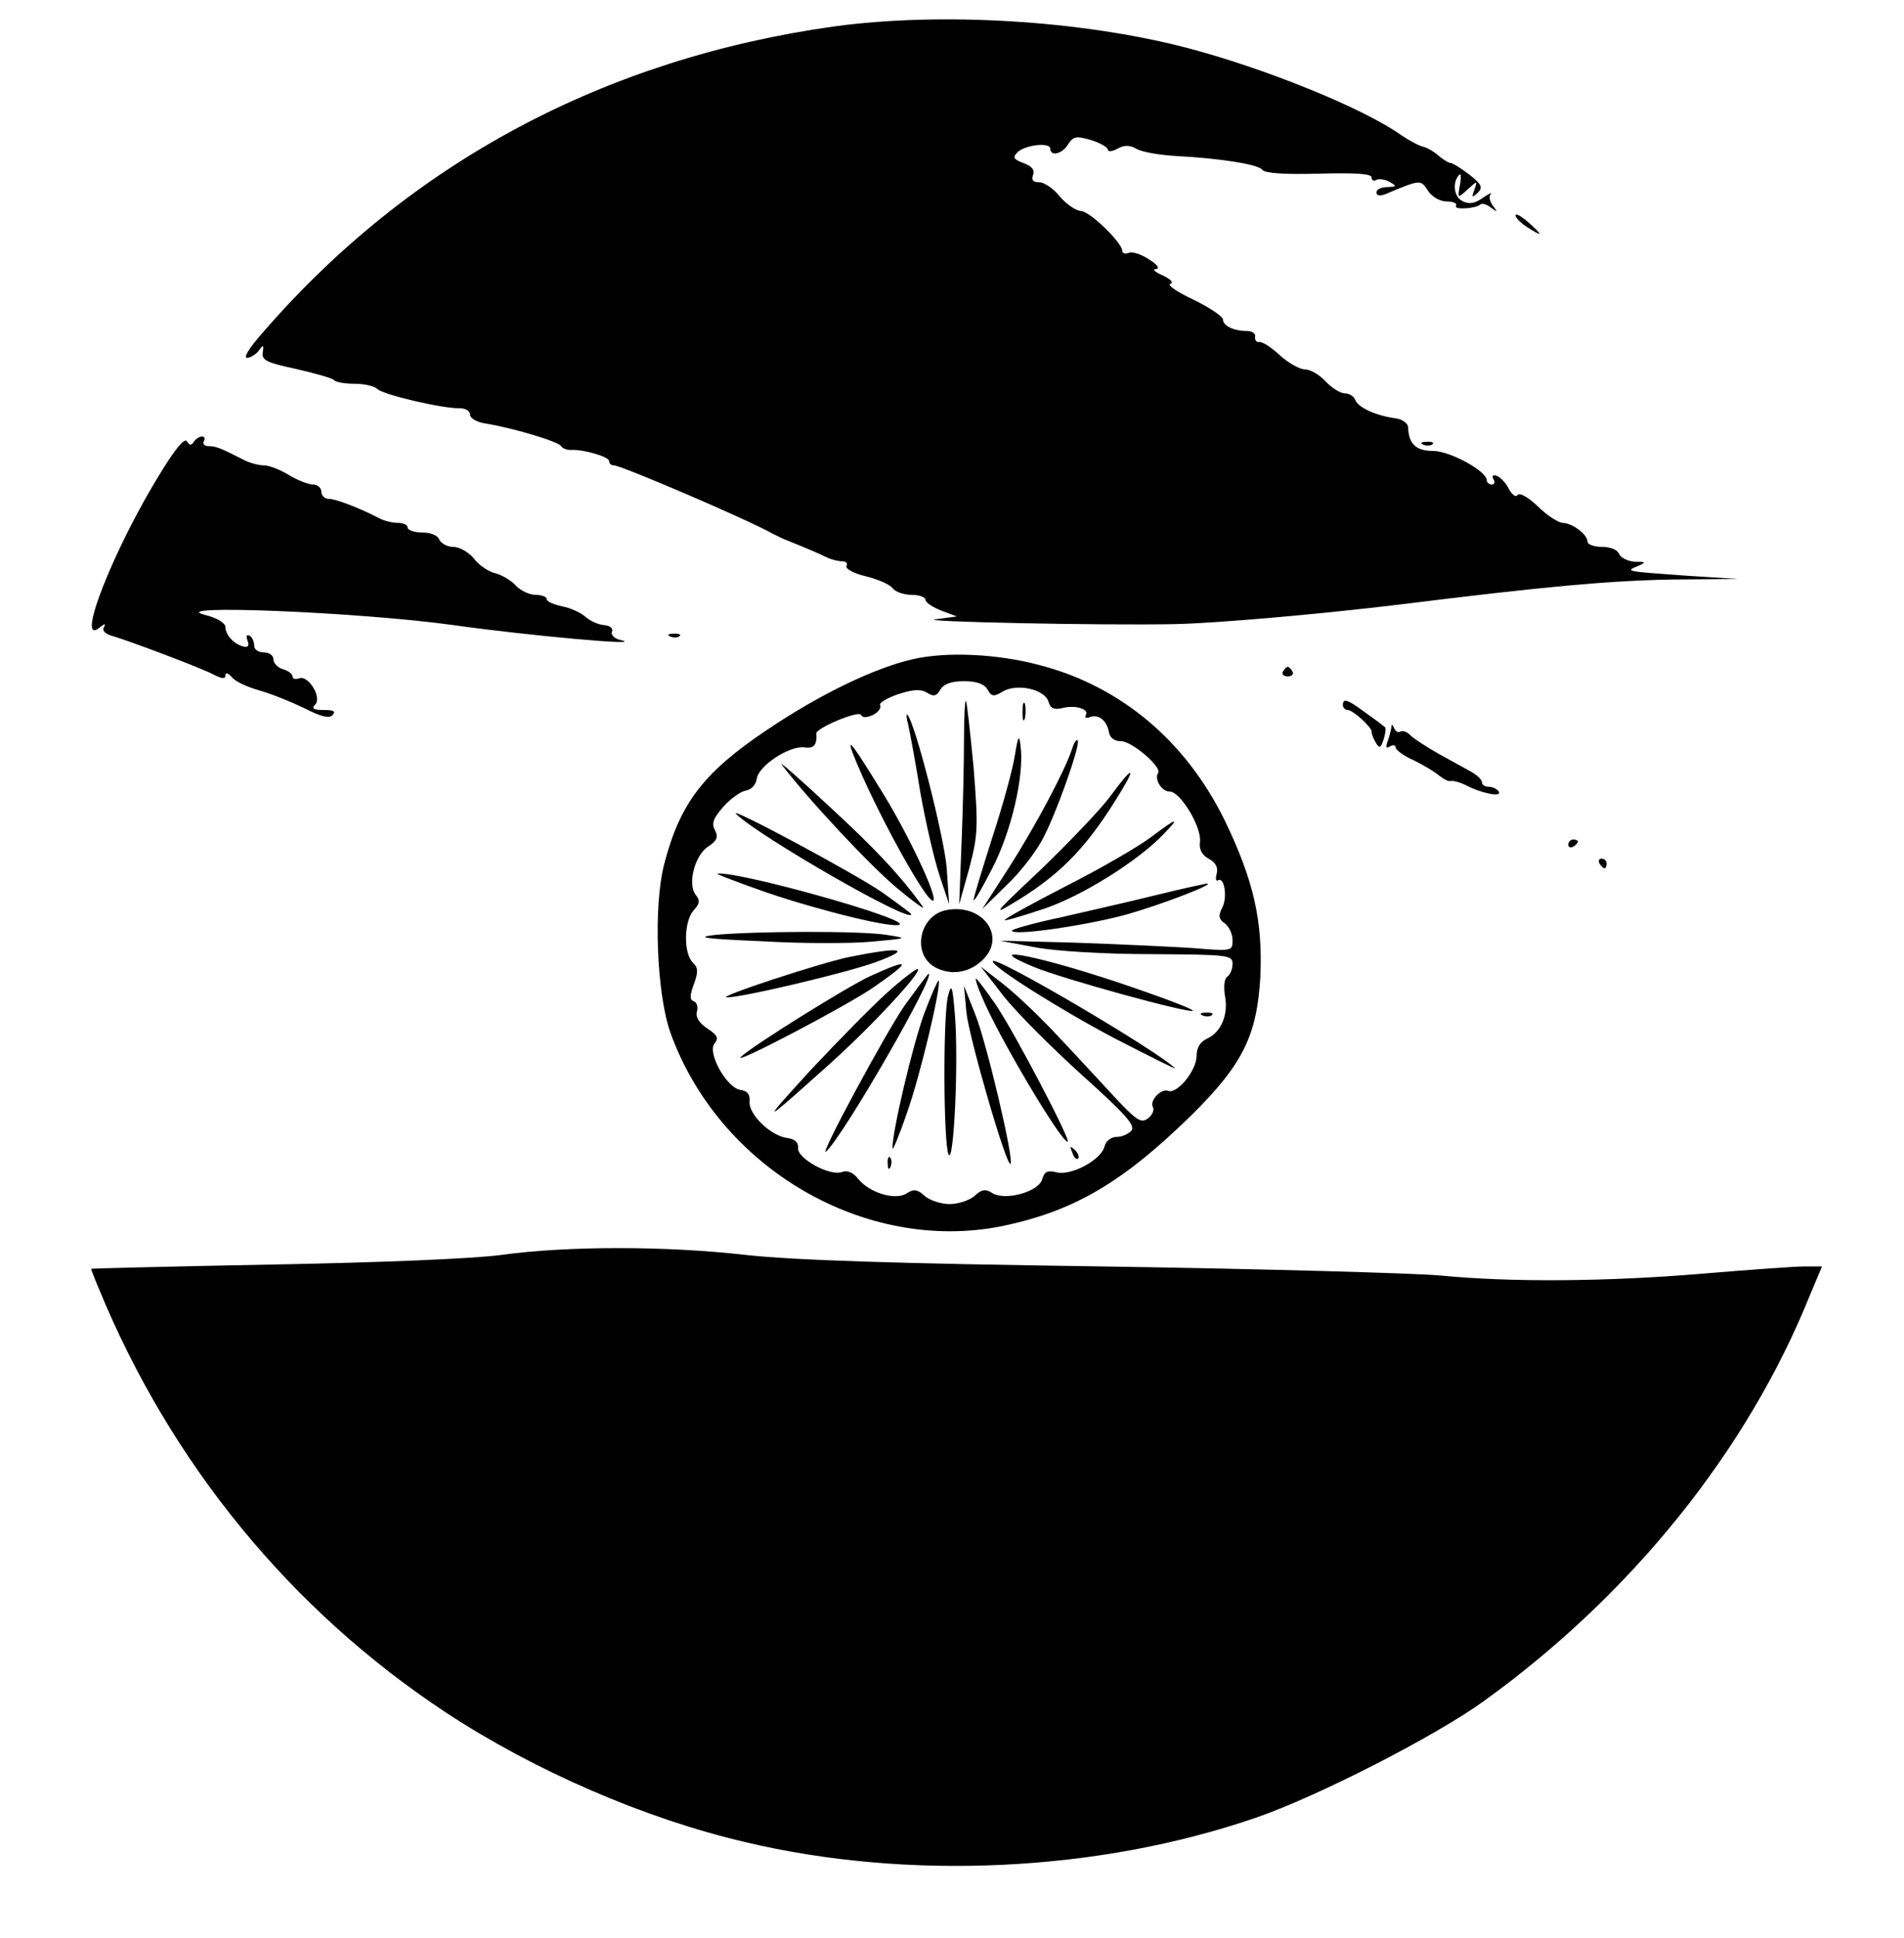 <?xml version="1.0" standalone="no"?>
<!DOCTYPE svg PUBLIC "-//W3C//DTD SVG 20010904//EN"
 "http://www.w3.org/TR/2001/REC-SVG-20010904/DTD/svg10.dtd">
<svg version="1.0" xmlns="http://www.w3.org/2000/svg"
 width="397pt" height="404pt" viewBox="0 0 397 404"
 preserveAspectRatio="xMidYMid meet">

<g transform="translate(0,404) scale(0.1,-0.1)"
fill="#000000" stroke="none">
<path d="M1740 3985 c-479 -67 -885 -284 -1191 -637 -30 -34 -43 -55 -33 -54
8 1 20 9 25 17 8 11 9 10 7 -5 -3 -17 8 -22 69 -35 39 -9 75 -19 79 -23 4 -5
24 -8 44 -8 20 0 41 -5 47 -11 12 -12 137 -41 171 -40 12 0 22 -5 22 -13 0 -8
14 -16 33 -19 52 -8 151 -37 157 -47 3 -5 12 -8 20 -8 25 2 80 -14 80 -23 0
-5 4 -9 10 -9 15 0 281 -114 330 -142 8 -4 22 -11 30 -14 35 -14 66 -27 82
-35 10 -5 25 -9 33 -9 9 0 13 -4 10 -10 -3 -5 14 -15 39 -21 25 -6 51 -17 57
-25 6 -8 24 -14 40 -14 16 0 29 -5 29 -11 0 -5 15 -15 33 -22 l32 -12 -45 -6
c-39 -5 341 -13 500 -10 90 2 304 21 470 41 297 37 438 50 571 52 l134 1 -110
7 c-126 9 -127 9 -100 20 18 8 17 9 -6 9 -15 1 -29 8 -33 16 -3 9 -18 15 -36
15 -16 0 -30 5 -30 11 0 15 -31 38 -51 39 -9 0 -33 15 -52 34 -21 20 -39 30
-43 24 -3 -5 -11 0 -18 13 -6 12 -17 24 -25 27 -8 3 -11 0 -7 -7 4 -6 2 -11
-3 -11 -6 0 -11 4 -11 9 0 19 -77 61 -112 61 -36 0 -51 15 -52 50 -1 8 -12 16
-26 18 -39 5 -78 22 -84 38 -3 8 -13 14 -22 14 -9 0 -27 11 -40 25 -13 14 -32
25 -43 25 -11 0 -34 13 -52 29 -18 17 -37 29 -43 28 -6 -1 -10 4 -9 11 2 6 -6
12 -16 12 -29 0 -51 11 -51 24 0 6 -28 25 -61 41 -34 16 -56 31 -49 33 8 3 1
10 -16 18 -16 7 -22 13 -14 13 9 1 4 9 -14 20 -16 11 -35 17 -42 14 -8 -3 -14
-1 -14 4 0 17 -68 83 -86 83 -11 1 -30 14 -44 30 -13 17 -33 30 -43 30 -13 0
-17 5 -13 15 4 11 -3 19 -20 25 -21 8 -23 12 -12 23 16 15 68 21 68 7 0 -17
25 -11 37 9 11 17 17 18 48 9 19 -6 35 -15 35 -20 0 -5 9 -4 20 2 14 8 26 8
41 -1 12 -6 46 -12 78 -14 97 -5 176 -18 183 -29 5 -7 45 -10 118 -8 77 2 110
0 110 -8 0 -6 4 -8 10 -5 5 3 18 1 27 -4 16 -9 16 -10 -4 -11 -13 0 -23 -5
-23 -11 0 -7 7 -8 18 -4 74 31 74 31 89 8 9 -14 26 -23 40 -23 13 0 22 -4 19
-9 -6 -9 42 -6 51 3 4 3 13 0 22 -7 14 -10 14 -10 4 4 -7 9 -9 20 -5 24 4 5
-4 1 -17 -8 -17 -12 -29 -13 -42 -6 -18 9 -21 40 -6 55 3 4 4 -6 1 -22 -5 -28
-5 -28 16 -9 21 19 21 19 14 -1 -6 -16 -5 -17 7 -6 11 11 9 17 -16 37 -17 13
-34 24 -39 25 -5 0 -17 7 -27 16 -9 8 -23 16 -31 18 -7 1 -28 12 -46 24 -78
56 -285 140 -450 183 -221 57 -511 74 -732 44z"/>
<path d="M3160 3591 c0 -5 11 -16 25 -25 14 -9 25 -15 25 -13 0 2 -11 13 -25
25 -14 12 -25 18 -25 13z"/>
<path d="M337 3058 c-99 -159 -182 -369 -129 -326 10 8 13 9 9 1 -5 -7 2 -14
15 -18 38 -11 181 -65 211 -80 19 -10 27 -11 27 -3 0 7 5 5 13 -3 6 -9 32 -21
57 -28 25 -7 67 -24 94 -37 35 -18 52 -22 59 -15 8 8 3 11 -18 11 -22 0 -26 3
-18 11 15 15 -14 62 -33 55 -8 -3 -14 -1 -14 4 0 5 -9 12 -20 15 -11 3 -20 13
-20 21 0 8 -9 14 -20 14 -11 0 -20 6 -20 14 0 8 -4 18 -10 21 -6 3 -7 -1 -4
-10 4 -10 2 -15 -7 -13 -20 4 -39 24 -39 41 0 8 -17 19 -42 25 -91 23 324 6
517 -21 156 -22 410 -45 348 -31 -12 3 -20 11 -17 17 3 8 -5 13 -17 14 -12 1
-29 9 -38 17 -10 9 -32 19 -49 22 -18 4 -32 10 -32 15 0 5 -11 9 -23 9 -13 0
-32 9 -41 19 -10 11 -29 22 -43 26 -14 3 -35 17 -45 31 -11 13 -30 24 -43 24
-12 0 -25 7 -29 15 -3 9 -18 15 -36 15 -16 0 -30 5 -30 10 0 6 -9 10 -20 10
-11 0 -28 4 -38 9 -40 21 -91 41 -106 41 -9 0 -16 7 -16 15 0 8 -8 15 -17 15
-10 0 -33 9 -51 20 -18 11 -41 20 -52 20 -11 0 -30 5 -43 12 -47 24 -57 28
-72 28 -9 0 -13 5 -10 10 3 6 2 10 -4 10 -5 0 -13 -5 -17 -11 -5 -8 -9 -8 -14
1 -5 8 -24 -15 -53 -62z"/>
<path d="M2968 3113 c7 -3 16 -2 19 1 4 3 -2 6 -13 5 -11 0 -14 -3 -6 -6z"/>
<path d="M1398 2713 c7 -3 16 -2 19 1 4 3 -2 6 -13 5 -11 0 -14 -3 -6 -6z"/>
<path d="M1904 2666 c-80 -18 -194 -73 -304 -147 -133 -89 -182 -153 -215
-280 -23 -88 -16 -270 13 -352 102 -283 407 -460 691 -403 150 31 252 91 396
232 107 106 136 166 143 289 5 115 -14 200 -74 324 -81 166 -217 281 -388 325
-87 23 -192 28 -262 12z m155 -63 c8 -15 13 -16 31 -5 29 18 87 6 96 -20 4
-15 12 -18 29 -14 27 7 57 -2 49 -15 -3 -5 1 -7 8 -4 18 7 35 -6 40 -30 2 -13
11 -20 25 -20 23 0 85 -53 78 -66 -9 -13 7 -39 24 -39 22 0 67 -74 63 -105 -2
-16 4 -27 18 -35 15 -8 20 -18 17 -31 -3 -10 -2 -17 3 -14 13 8 20 -37 8 -58
-8 -16 -7 -23 6 -32 9 -7 16 -22 16 -35 0 -23 -1 -23 -87 -16 -49 3 -158 8
-243 11 l-155 4 75 -14 c44 -8 145 -14 243 -14 158 -1 167 -2 167 -20 0 -11
-5 -23 -11 -27 -6 -4 -8 -20 -5 -39 8 -40 -8 -77 -37 -90 -15 -7 -22 -19 -22
-37 -1 -31 -41 -79 -59 -72 -15 6 -40 -21 -32 -34 3 -6 -1 -16 -10 -23 -14
-11 -23 -6 -68 42 -28 30 -82 89 -121 130 -38 41 -90 90 -115 109 l-45 35 48
-62 c27 -34 100 -107 163 -164 90 -81 112 -105 103 -116 -6 -7 -20 -13 -31
-13 -11 0 -22 -8 -25 -20 -7 -28 -69 -61 -99 -54 -20 5 -26 2 -31 -14 -6 -26
-77 -46 -104 -29 -14 9 -22 8 -37 -6 -10 -9 -34 -17 -52 -17 -18 0 -42 8 -52
17 -15 14 -23 15 -38 5 -24 -15 -78 2 -101 31 -10 13 -23 18 -33 14 -25 -10
-94 28 -92 50 1 12 -7 19 -24 21 -34 5 -80 50 -77 76 1 14 -4 22 -19 24 -29 4
-70 78 -54 97 9 11 6 17 -15 31 -17 11 -25 24 -22 35 3 10 0 20 -7 22 -8 3 -8
12 1 36 9 25 9 34 -3 45 -19 20 -18 85 2 108 13 14 14 21 5 32 -18 22 -3 82
25 101 19 12 22 20 15 34 -8 14 -4 25 17 49 15 17 36 32 47 34 12 2 21 12 23
25 4 27 68 69 99 65 20 -3 27 5 25 29 -1 11 87 48 93 39 4 -7 13 -6 26 0 11 6
17 15 14 20 -3 4 14 15 38 23 31 10 47 11 60 3 14 -9 20 -7 28 7 7 11 22 17
49 17 27 0 42 -6 49 -17z"/>
<path d="M2010 2499 c0 -46 -2 -142 -5 -214 l-5 -130 21 75 c18 69 19 85 9
210 -7 74 -14 137 -16 139 -2 2 -4 -34 -4 -80z"/>
<path d="M2132 2555 c0 -16 2 -22 5 -12 2 9 2 23 0 30 -3 6 -5 -1 -5 -18z"/>
<path d="M1894 2528 c3 -14 15 -77 25 -140 11 -62 29 -140 40 -173 l20 -60 -5
75 c-5 64 -66 304 -82 320 -3 3 -2 -7 2 -22z"/>
<path d="M2116 2465 c-4 -27 -25 -104 -47 -171 -21 -66 -39 -125 -39 -130 1
-5 18 25 39 66 40 77 67 194 59 255 -3 25 -5 22 -12 -20z"/>
<path d="M2235 2478 c-13 -41 -74 -157 -131 -246 l-56 -87 50 49 c28 26 61 69
75 95 28 51 81 200 74 208 -3 2 -8 -6 -12 -19z"/>
<path d="M1778 2470 c44 -113 157 -318 168 -307 9 8 -51 135 -103 220 -62 101
-79 125 -65 87z"/>
<path d="M1630 2446 c59 -77 186 -212 240 -257 36 -30 60 -47 54 -39 -44 62
-98 120 -196 210 -62 58 -106 96 -98 86z"/>
<path d="M2315 2380 c-20 -27 -85 -95 -143 -151 -105 -99 -106 -100 -47 -64
93 58 146 115 214 228 32 53 19 46 -24 -13z"/>
<path d="M1535 2343 c50 -48 365 -229 365 -209 0 2 -26 21 -58 44 -55 39 -328
185 -307 165z"/>
<path d="M2400 2295 c-25 -19 -104 -65 -177 -102 -72 -37 -130 -69 -128 -71 1
-2 38 9 80 23 79 26 196 99 250 155 37 38 31 37 -25 -5z"/>
<path d="M1600 2179 c112 -38 267 -76 276 -66 13 13 -332 110 -380 106 -6 0
41 -18 104 -40z"/>
<path d="M2410 2174 c-52 -13 -141 -33 -197 -46 -57 -12 -103 -25 -103 -28 0
-12 157 11 240 34 77 22 190 66 165 64 -5 -1 -53 -11 -105 -24z"/>
<path d="M1974 2143 c-59 -11 -74 -96 -21 -121 33 -16 70 -9 97 18 49 49 -2
117 -76 103z"/>
<path d="M1490 2091 c-42 -5 -20 -8 97 -13 84 -5 187 -5 230 -1 76 7 77 7 33
14 -53 9 -280 8 -360 0z"/>
<path d="M1770 2045 c-65 -14 -274 -83 -255 -84 25 -2 246 50 310 73 79 29 55
33 -55 11z"/>
<path d="M2154 2025 c62 -26 326 -98 333 -92 2 3 -56 25 -129 50 -180 62 -324
92 -204 42z"/>
<path d="M2070 2036 c0 -12 141 -101 255 -161 72 -37 128 -65 125 -62 -31 33
-380 239 -380 223z"/>
<path d="M1814 2005 c-46 -21 -245 -145 -269 -168 -22 -21 224 108 278 146 79
55 77 61 -9 22z"/>
<path d="M1850 1971 c-30 -27 -102 -100 -160 -162 -107 -117 -105 -117 42 15
88 79 196 196 181 196 -4 0 -33 -22 -63 -49z"/>
<path d="M1887 1945 c-37 -52 -184 -324 -164 -305 38 36 230 370 213 370 -1 0
-23 -29 -49 -65z"/>
<path d="M1927 1927 c-24 -65 -68 -252 -66 -281 0 -6 14 27 30 74 28 78 73
269 66 276 -1 2 -15 -29 -30 -69z"/>
<path d="M2047 1963 c32 -79 165 -303 179 -303 9 0 -111 228 -148 283 -21 31
-41 57 -43 57 -2 0 3 -17 12 -37z"/>
<path d="M1977 1965 c-11 -39 -10 -312 1 -332 11 -19 21 197 13 292 -5 60 -7
66 -14 40z"/>
<path d="M2015 1930 c5 -51 84 -324 92 -316 8 7 -50 253 -73 310 l-24 61 5
-55z"/>
<path d="M2508 1923 c7 -3 16 -2 19 1 4 3 -2 6 -13 5 -11 0 -14 -3 -6 -6z"/>
<path d="M2236 1637 c3 -10 9 -15 12 -12 3 3 0 11 -7 18 -10 9 -11 8 -5 -6z"/>
<path d="M1851 1614 c0 -11 3 -14 6 -6 3 7 2 16 -1 19 -3 4 -6 -2 -5 -13z"/>
<path d="M2675 2640 c-3 -5 1 -10 10 -10 9 0 13 5 10 10 -3 6 -8 10 -10 10 -2
0 -7 -4 -10 -10z"/>
<path d="M2800 2570 c0 -5 5 -10 10 -10 11 0 50 -36 50 -45 -1 -3 3 -13 8 -22
8 -14 11 -13 17 6 4 12 5 24 3 25 -1 1 -19 15 -39 29 -39 29 -49 33 -49 17z"/>
<path d="M2901 2523 c-1 -6 -4 -19 -8 -29 -4 -12 -3 -15 5 -10 7 4 12 3 12 -2
0 -5 17 -18 38 -27 20 -10 44 -24 53 -32 9 -7 20 -13 25 -11 5 1 18 -3 29 -8
31 -17 78 -27 70 -14 -3 5 -13 10 -21 10 -8 0 -14 4 -14 9 0 6 -11 16 -24 23
-13 7 -43 24 -67 37 -23 13 -49 30 -57 37 -7 8 -17 12 -22 9 -5 -3 -11 1 -13
7 -4 9 -6 9 -6 1z"/>
<path d="M3270 2279 c0 -5 5 -7 10 -4 6 3 10 8 10 11 0 2 -4 4 -10 4 -5 0 -10
-5 -10 -11z"/>
<path d="M3335 2240 c3 -5 8 -10 11 -10 2 0 4 5 4 10 0 6 -5 10 -11 10 -5 0
-7 -4 -4 -10z"/>
<path d="M1045 1424 c-58 -8 -257 -16 -477 -20 -208 -4 -378 -8 -378 -9 0 -1
7 -20 16 -41 150 -365 401 -671 724 -884 184 -121 414 -221 624 -270 341 -81
737 -62 1065 51 128 44 374 170 475 243 308 222 549 522 679 844 l26 62 -37 0
c-20 0 -116 -7 -212 -15 -202 -17 -402 -18 -545 -4 -55 5 -372 14 -705 19
-433 6 -645 13 -745 24 -166 19 -372 19 -510 0z"/>
</g>
</svg>
